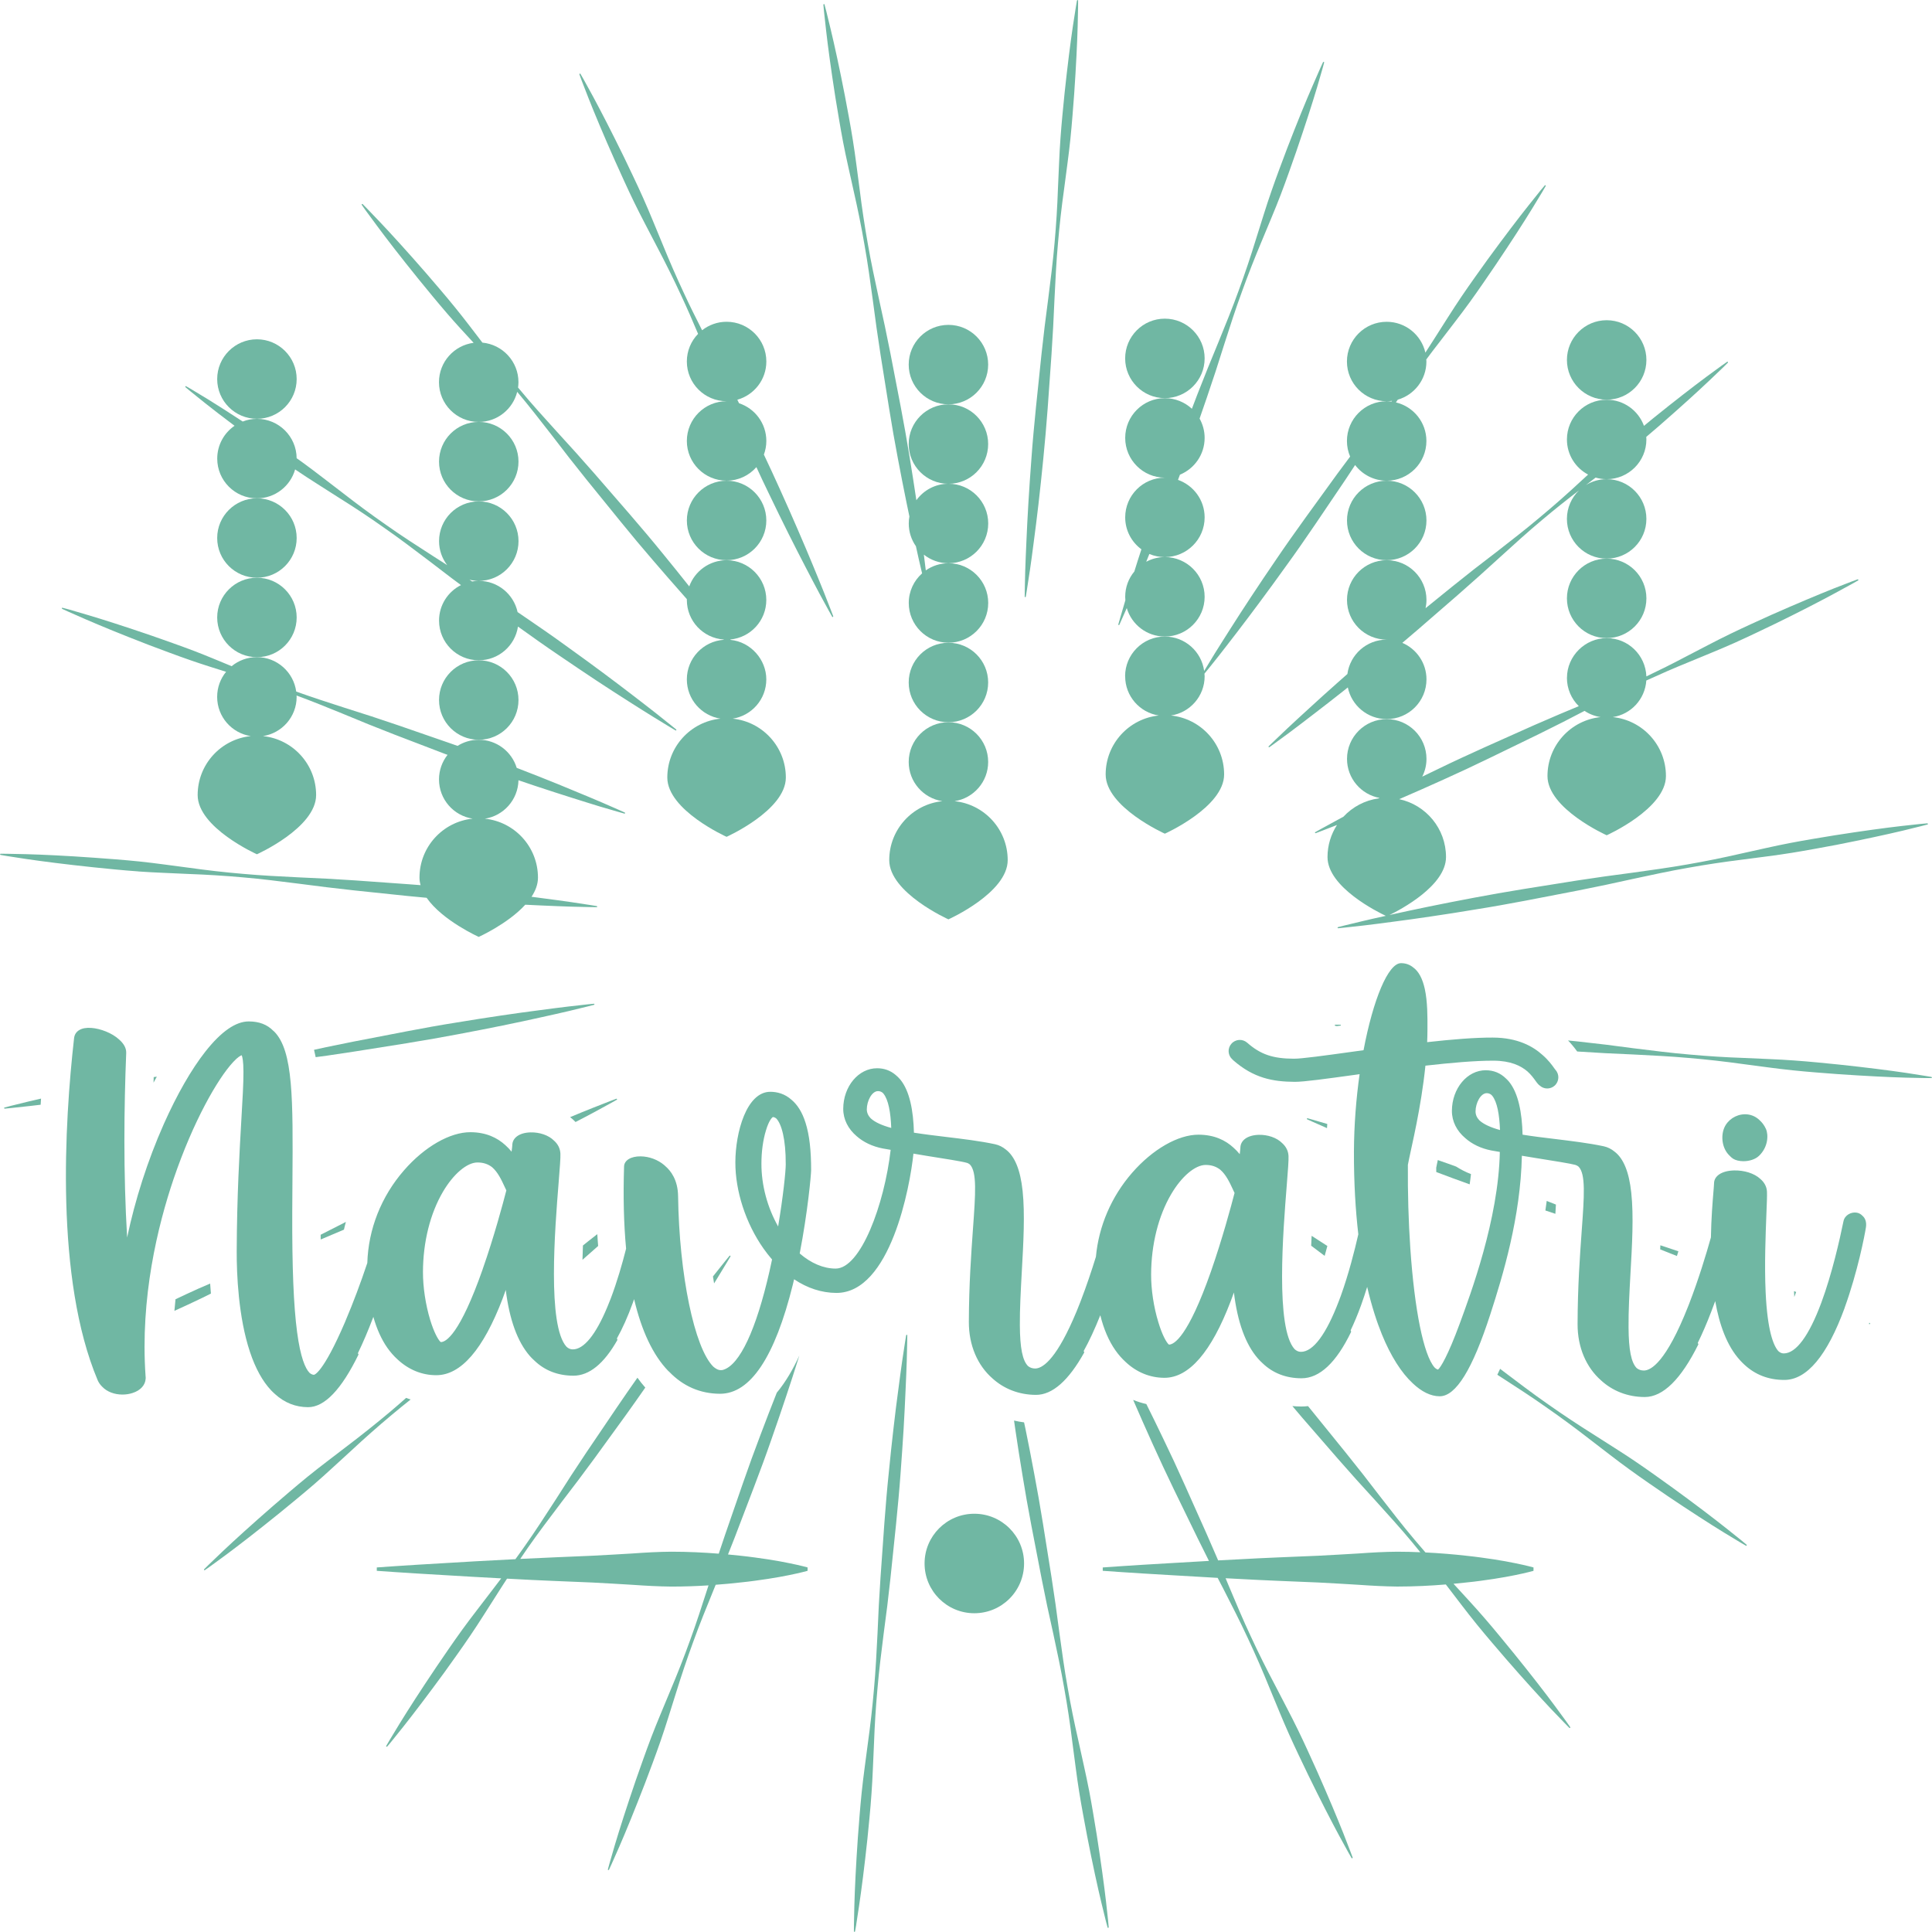 <svg id="_Слой_2" xmlns="http://www.w3.org/2000/svg" width="1080" height="1079.96" viewBox="0 0 1080 1079.96"><g id="Navratri10_394057284"><g id="Navratri10_394057284-2"><path d="M77.34 487.15c8.98.65 18.46.92 28.27 1.41 9.8.36 19.93.97 30.17 1.89 10.25.86 20.64 2.2 31.02 3.51 5.21.65 10.39 1.33 15.55 1.98 5.18.59 10.35 1.21 15.45 1.78 10.24 1.06 20.3 2.11 30.04 3.14 3.64.36 7.14.67 10.65 1.01 8.82 12.74 29.13 21.86 29.13 21.86.0.0 16.28-7.32 26.01-17.99 3.14.18 6.2.32 9.05.43 6.38.25 11.93.54 16.51.65 9.16.27 14.39.3 14.39.3l.32-.23-.26-.38s-5.19-.87-14.24-2.2c-4.54-.7-10.05-1.37-16.36-2.23-1.91-.27-3.88-.52-5.91-.78 2.2-3.35 3.6-6.95 3.6-10.7.0-17.14-13.01-31.24-29.7-32.95 10.51-1.62 18.56-10.58 18.8-21.49 3.17 1.08 6.29 2.13 9.28 3.14 7.46 2.45 14.29 4.71 20.38 6.6 6.09 1.89 11.38 3.62 15.77 4.92 8.79 2.61 13.84 4 13.84 4l.36-.16-.14-.43s-4.76-2.16-13.2-5.8c-4.18-1.84-9.35-3.91-15.25-6.38-5.86-2.49-12.55-5.16-19.83-8.06-3.89-1.53-7.96-3.12-12.2-4.76-2.78-9.09-11.23-15.7-21.23-15.7-4.34.0-8.38 1.26-11.84 3.42-1.62-.58-3.24-1.15-4.92-1.73-9.27-3.21-18.84-6.53-28.57-9.88-4.88-1.62-9.81-3.28-14.75-4.94-4.98-1.58-9.95-3.17-14.92-4.76-9.09-2.94-18.17-5.86-27.02-9.05-1.46-10.85-10.76-19.25-21.97-19.25-5.37.0-10.31 1.91-14.13 5.06-7.18-2.96-14.1-5.88-20.8-8.45-8.41-3.21-16.43-5.96-23.83-8.58-14.85-5.1-27.31-9.08-36.09-11.68-4.41-1.28-7.87-2.29-10.2-2.99-2.4-.63-3.68-.97-3.68-.97l-.36.16.15.43s1.19.54 3.42 1.57c2.26.99 5.57 2.45 9.75 4.29 8.42 3.66 20.51 8.63 35.15 14.28 7.34 2.74 15.27 5.79 23.77 8.72 6.26 2.18 12.84 4.23 19.61 6.36-3.13 3.82-4.99 8.7-4.99 14.02.0 11.12 8.13 20.27 18.78 21.92-16.67 1.71-29.68 15.81-29.68 32.95.0 18.29 33.13 33.11 33.13 33.11.0.0 33.09-14.82 33.09-33.11.0-17.14-13.02-31.24-29.71-32.95 10.64-1.64 18.82-10.8 18.82-21.92l-.07-.78c8.56 3.15 17.11 6.63 25.65 10.11 4.83 2 9.68 3.98 14.51 5.97 4.83 1.91 9.66 3.82 14.45 5.71 9.63 3.69 19.07 7.3 28.23 10.81.54.2 1.07.38 1.59.58-2.99 3.77-4.78 8.56-4.78 13.73.0 11.12 8.16 20.3 18.8 21.94-16.67 1.71-29.71 15.81-29.71 32.95.0 1.44.22 2.83.62 4.22-2.22-.18-4.43-.34-6.7-.51-9.77-.72-19.86-1.42-30.14-2.16-5.16-.31-10.33-.63-15.52-.94-5.21-.25-10.44-.49-15.66-.74-10.45-.52-20.91-1.03-31.14-1.95-10.28-.86-20.33-2.03-30.07-3.39-9.71-1.25-19.11-2.62-28.04-3.55-8.94-.92-17.41-1.52-25.25-2.09-15.63-1.12-28.72-1.73-37.87-1.98-4.58-.07-8.19-.18-10.64-.22-2.47.0-3.78-.03-3.78-.03l-.31.27.27.38s1.28.23 3.71.65c2.42.36 5.98.94 10.51 1.62 9.06 1.33 22.04 3.01 37.65 4.65 7.79.79 16.26 1.68 25.19 2.31z" fill="#70b7a3"/><path d="M2.49 619.12l-.26.33.35.29s1.33-.13 3.78-.36c2.41-.25 6-.63 10.56-1.15 1.78-.18 3.74-.43 5.8-.68.07-1.15.14-2.31.22-3.43-2.34.52-4.51 1.01-6.49 1.5-4.45 1.1-7.93 1.95-10.32 2.54-2.37.61-3.64.97-3.64.97z" fill="#70b7a3"/><path d="M87.67 601.86c-.58.09-1.17.16-1.75.25-.02 1.01-.07 2.07-.09 3.1.59-1.15 1.23-2.23 1.84-3.35z" fill="#70b7a3"/><path d="M228.38 582.99c9.66-1.57 19-3.19 27.83-4.88 8.85-1.64 17.16-3.31 24.85-4.86 7.7-1.59 14.73-3.05 20.96-4.47 6.2-1.41 11.64-2.54 16.11-3.64 8.9-2.11 13.99-3.44 13.99-3.44l.23-.32-.34-.29s-5.23.48-14.33 1.57c-4.56.5-10.08 1.28-16.38 2.09-6.35.78-13.47 1.82-21.21 2.94-7.75 1.17-16.17 2.43-25.04 3.93-8.86 1.39-18.2 3.08-27.81 4.92-9.64 1.84-19.59 3.78-29.68 5.73-5.04 1.03-10.15 2.05-15.25 3.1-2.23.5-4.51.97-6.76 1.48.32 1.32.63 2.69.92 4.11 2.22-.3 4.45-.61 6.67-.9 5.16-.78 10.29-1.53 15.38-2.31 10.16-1.62 20.17-3.19 29.86-4.74z" fill="#70b7a3"/><path d="M344.98 614.38l-.41-.2s-4.9 1.84-13.45 5.23c-3.55 1.39-7.73 3.13-12.42 5.08 1.07.85 2.11 1.73 3.03 2.72 3.95-2.05 7.48-3.88 10.48-5.51 8.07-4.34 12.61-6.94 12.61-6.94l.16-.38z" fill="#70b7a3"/><path d="M117.9 723.12c-.18-1.91-.31-3.78-.43-5.61-2.34.99-4.63 1.98-6.89 2.99-4.3 1.93-8.47 3.89-12.47 5.79-.23 2.15-.43 4.31-.61 6.47 4.95-2.24 10.13-4.61 15.45-7.19 1.64-.81 3.29-1.64 4.95-2.45z" fill="#70b7a3"/><path d="M179.27 692.88c4.31-1.86 8.67-3.68 13-5.5.31-1.46.69-2.9 1.08-4.34-.32.18-.68.36-1.01.54-4.38 2.22-8.72 4.45-13.09 6.65.0.88.0 1.82.02 2.65z" fill="#70b7a3"/><path d="M219.15 790.79c3.39-2.87 6.9-5.66 10.4-8.47-.85-.25-1.68-.58-2.51-.9-3.03 2.68-6.05 5.34-9.12 7.91-7.88 6.61-15.82 12.92-23.64 18.86-7.75 5.98-15.4 11.66-22.36 17.32-6.97 5.68-13.39 11.25-19.32 16.35-11.84 10.31-21.52 19.1-28.19 25.41-3.32 3.15-5.91 5.64-7.68 7.35-1.73 1.71-2.67 2.65-2.67 2.65l-.04.41.43.07s1.08-.74 3.08-2.16c2-1.46 4.88-3.59 8.6-6.29 7.36-5.46 17.7-13.45 29.91-23.32 6.05-4.98 12.67-10.33 19.45-16.18 6.81-5.89 13.73-12.42 20.98-19 7.18-6.69 14.78-13.41 22.67-20.01z" fill="#70b7a3"/><path d="M325.86 696.23c-.11 2.65-.18 5.34-.25 8 2.31-2.05 4.6-4.04 6.79-5.98.67-.59 1.28-1.15 1.97-1.75-.2-2.16-.32-4.4-.47-6.61-1.68 1.3-3.39 2.65-5.16 4.04-.93.74-1.93 1.51-2.88 2.31z" fill="#70b7a3"/><path d="M398.82 713.19l-.27.36c.2 1.33.42 2.61.63 3.88.58-.96 1.17-1.9 1.72-2.78 4.81-7.81 7.46-12.33 7.46-12.33l-.07-.4-.45.03s-3.32 4.04-9.01 11.23z" fill="#70b7a3"/><path d="M313.53 840.17c3.17-4.14 6.38-8.32 9.52-12.47 3.1-4.18 6.2-8.36 9.26-12.47 6.04-8.34 11.99-16.54 17.76-24.48 3.69-5.16 7.23-10.15 10.65-15.08-1.52-1.71-2.99-3.55-4.39-5.52-3.82 5.43-7.72 11.03-11.64 16.82-5.5 8.15-11.18 16.51-16.95 25.03-2.83 4.31-5.69 8.64-8.58 12.98-2.81 4.4-5.63 8.79-8.45 13.21-5.69 8.76-11.34 17.59-17.29 25.99-1.73 2.51-3.53 4.94-5.3 7.41-.43.02-.87.03-1.3.07-14.1.67-27.27 1.48-38.54 2.15-22.57 1.28-37.65 2.4-37.65 2.4v1.89s15.08 1.12 37.65 2.4c9.48.56 20.33 1.23 31.9 1.82-1.57 2.05-3.13 4.18-4.72 6.2-5.91 7.81-11.82 15.25-17.09 22.53-5.26 7.28-10.02 14.31-14.45 20.8-8.76 13-15.84 24.01-20.62 31.81-2.38 3.95-4.26 7.01-5.52 9.1-1.26 2.13-1.91 3.28-1.91 3.28l.07.38.46-.03s.84-.99 2.41-2.88c1.53-1.93 3.8-4.74 6.67-8.31 5.68-7.17 13.61-17.59 22.87-30.24 4.56-6.38 9.55-13.27 14.58-20.71 5.07-7.44 10.04-15.52 15.34-23.75 1.66-2.67 3.43-5.34 5.16-8.02 1.15.07 2.23.13 3.39.18 14.1.79 29.18 1.35 44.23 1.98 7.52.43 15.03.79 22.46 1.28 7.39.52 14.67.92 21.74.99 7.24.0 14.2-.25 20.82-.67-.11.38-.25.74-.38 1.15-3.21 9.93-6.4 19.92-9.95 29.58-3.49 9.68-7.21 19.11-11.03 28.13-3.73 9.09-7.5 17.79-10.7 26.19-3.19 8.4-5.97 16.44-8.58 23.83-5.08 14.83-9.06 27.29-11.68 36.08-1.26 4.4-2.3 7.86-2.97 10.22-.63 2.38-.99 3.64-.99 3.64l.18.38.42-.18s.54-1.17 1.57-3.41c1.01-2.24 2.45-5.55 4.31-9.74 3.66-8.42 8.61-20.53 14.26-35.16 2.78-7.32 5.79-15.27 8.74-23.76 2.95-8.49 5.68-17.57 8.65-26.93 2.9-9.37 6.11-18.98 9.66-28.64 3.48-9.7 7.48-19.38 11.41-29.07.36-.87.72-1.77 1.08-2.65 4.81-.34 9.44-.78 13.77-1.28 5.6-.54 10.8-1.33 15.37-2 4.6-.72 8.6-1.42 11.88-2.11 6.59-1.33 10.35-2.41 10.35-2.41v-1.89s-3.75-1.08-10.35-2.4c-3.28-.7-7.28-1.41-11.88-2.13-4.58-.68-9.77-1.44-15.37-2.02-2.2-.25-4.54-.49-6.89-.7 1.23-3.12 2.47-6.27 3.71-9.37 3.68-9.61 7.28-19.07 10.78-28.23 3.5-9.16 6.78-18.06 9.72-26.55 2.99-8.47 5.71-16.51 8.2-23.95 2.47-7.44 4.73-14.29 6.62-20.39.27-.92.56-1.8.85-2.7-3.37 7.36-7.5 14.62-12.6 20.75l-.16.4c-2.87 7.32-5.98 15.21-9.12 23.63-3.21 8.4-6.44 17.34-9.66 26.59-3.21 9.25-6.53 18.84-9.88 28.57-1.19 3.57-2.42 7.21-3.63 10.81-8.27-.65-17.16-1.1-26.51-1.1-7.07.05-14.35.45-21.74.99-7.43.49-14.94.83-22.46 1.26-13.68.6-27.29 1.12-40.25 1.78 1.41-2.05 2.76-4.11 4.2-6.16 5.88-8.44 12.22-16.76 18.52-25.11z" fill="#70b7a3"/><path d="M478.61 1076c.36-2.41.92-5.98 1.6-10.52 1.35-9.05 3.03-22.02 4.69-37.63.76-7.79 1.66-16.26 2.27-25.22.67-8.96.92-18.44 1.41-28.26.36-9.8.97-19.92 1.91-30.15.84-10.27 2.2-20.66 3.49-31.04.67-5.17 1.33-10.36 2.02-15.54.58-5.17 1.17-10.33 1.77-15.45 1.05-10.24 2.09-20.31 3.12-30.06.97-9.75 1.86-19.19 2.51-28.15.68-8.96 1.23-17.47 1.73-25.27.43-7.84.83-15.01 1.08-21.39.25-6.38.56-11.91.67-16.51.27-9.16.31-14.4.31-14.4l-.25-.31-.38.25s-.88 5.17-2.2 14.24c-.7 4.54-1.35 10.06-2.21 16.38-.91 6.31-1.73 13.46-2.65 21.25-.88 7.79-1.84 16.24-2.68 25.16-.94 8.96-1.73 18.38-2.46 28.17-.7 9.79-1.4 19.88-2.14 30.16-.33 5.14-.65 10.31-.95 15.5-.26 5.23-.47 10.45-.72 15.68-.54 10.45-1.03 20.91-1.98 31.14-.87 10.26-2.02 20.33-3.37 30.05-1.24 9.73-2.62 19.12-3.53 28.06-.92 8.94-1.53 17.41-2.13 25.23-1.08 15.65-1.71 28.71-1.95 37.89-.1 4.58-.18 8.18-.23 10.63.0 2.45-.02 3.77-.02 3.77l.25.31.38-.24s.22-1.31.67-3.73z" fill="#70b7a3"/><path d="M608.73 1000.53c-1.7-8.85-3.89-18.06-5.95-27.67-2.2-9.55-4.22-19.48-5.98-29.63-1.84-10.13-3.21-20.49-4.65-30.86-.68-5.17-1.4-10.37-2.09-15.54-.76-5.16-1.52-10.27-2.29-15.37-1.62-10.17-3.23-20.17-4.76-29.85-1.57-9.68-3.19-19.01-4.88-27.85-1.62-8.83-3.29-17.16-4.85-24.85-.27-1.3-.52-2.56-.82-3.8-1.91-.24-3.78-.58-5.6-1.01.27 1.88.56 3.8.83 5.79 1.17 7.77 2.43 16.17 3.93 25.02 1.42 8.89 3.1 18.22 4.92 27.85 1.86 9.62 3.77 19.57 5.73 29.67 1.04 5.05 2.05 10.15 3.1 15.25 1.12 5.08 2.24 10.2 3.36 15.3 2.19 10.26 4.41 20.46 6.16 30.61 1.82 10.11 3.32 20.15 4.51 29.9 1.33 9.7 2.41 19.14 3.84 28.01 1.43 8.89 3.05 17.23 4.49 24.95 2.99 15.39 5.79 28.17 7.93 37.08 1.08 4.45 1.94 7.97 2.53 10.35.61 2.36.97 3.64.97 3.64l.31.25.31-.36s-.11-1.31-.34-3.77c-.27-2.43-.67-6.02-1.16-10.56-1.04-9.12-2.81-22.06-5.23-37.58-1.28-7.73-2.61-16.11-4.3-24.95z" fill="#70b7a3"/><path d="M732.95 696.36c2.4 1.82 4.94 3.73 7.55 5.68.52-1.88 1.03-3.75 1.5-5.53-3.07-2-6-3.89-8.79-5.68-.07 1.82-.17 3.68-.26 5.53z" fill="#70b7a3"/><path d="M931.86 836.06c13.01 8.76 24.01 15.83 31.81 20.62 3.93 2.38 7.02 4.24 9.1 5.51 2.13 1.23 3.27 1.91 3.27 1.91l.39-.07-.03-.47s-.99-.85-2.88-2.41c-1.93-1.53-4.74-3.78-8.31-6.65-7.17-5.71-17.57-13.64-30.24-22.85-6.38-4.58-13.26-9.57-20.71-14.62-7.43-5.05-15.52-10.02-23.77-15.34-8.29-5.21-16.76-10.8-25.17-16.73-8.45-5.88-16.78-12.2-25.12-18.53-.54-.41-1.08-.81-1.62-1.24-.51 1.14-1.05 2.23-1.57 3.32.39.25.81.5 1.21.78 8.77 5.68 17.59 11.32 25.99 17.28 8.45 5.86 16.59 11.9 24.33 17.91 7.81 5.97 15.25 11.84 22.53 17.09 7.28 5.28 14.31 10.06 20.8 14.49z" fill="#70b7a3"/><path d="M1004.05 722.24c-.42-.16-.78-.32-1.19-.49.06 1.12.11 2.22.16 3.25.26-.6.49-1.23.71-1.88.13-.29.23-.58.32-.88z" fill="#70b7a3"/><path d="M802.86 652.76c0 .81.02 1.6.02 2.41 5.98 2.29 12.24 4.58 18.67 6.89.25-1.91.54-3.82.74-5.73-3.01-1.15-5.75-2.6-8.33-4.22-3.08-1.12-6.14-2.23-9.14-3.24-.36-.15-.72-.27-1.08-.4-.16.76-.29 1.41-.41 1.93l-.47 2.36z" fill="#70b7a3"/><path d="M928.15 696.12c-.02.78-.07 1.51-.09 2.29 3.15 1.21 6.25 2.45 9.34 3.71.27-.9.56-1.78.83-2.65-3.35-1.08-6.7-2.2-10.07-3.35z" fill="#70b7a3"/><path d="M869.77 673.36c-1.71-.68-3.44-1.35-5.15-2.03-.22 1.8-.47 3.57-.74 5.34 1.88.61 3.73 1.24 5.59 1.86.13-1.77.23-3.51.3-5.16z" fill="#70b7a3"/><path d="M730.51 625.27l.15.42s4.05 1.86 11.14 4.94c.06-.76.13-1.55.16-2.32-7.06-2.09-11.08-3.21-11.08-3.21l-.36.18z" fill="#70b7a3"/><path d="M1044.73 740.1 1045.09 740.21 1045.45 740.03 1045.3 739.6 1044.96 739.44 1044.73 740.1z" fill="#70b7a3"/><path d="M746.11 573.05l.25.38s.36.05 1.01.16c.72-.11 1.41-.2 2.09-.29l.11-.47c-2.02-.04-3.15-.04-3.15-.04l-.31.25z" fill="#70b7a3"/><path d="M1075.91 602.65h3.78l.31-.25-.27-.38s-1.28-.22-3.72-.63c-2.41-.4-5.98-.94-10.49-1.64-9.09-1.35-22.04-3.01-37.65-4.67-7.8-.78-16.26-1.66-25.22-2.29-8.98-.67-18.46-.92-28.26-1.41-9.8-.34-19.93-.97-30.17-1.91-10.25-.85-20.62-2.2-31.02-3.48-5.21-.67-10.4-1.33-15.56-2.02-5.15-.58-10.35-1.17-15.45-1.77-1.89-.2-3.76-.4-5.64-.58 1.8 1.88 3.49 3.93 5.08 6.13h.02l.05.04c5.14.29 10.31.61 15.54.94 5.19.25 10.42.47 15.65.72 10.45.54 20.91 1.03 31.14 1.96 10.27.85 20.33 2.02 30.06 3.37 9.74 1.24 19.11 2.63 28.05 3.53 8.94.94 17.43 1.53 25.23 2.13 15.65 1.08 28.71 1.71 37.89 1.97 4.58.09 8.18.16 10.63.23z" fill="#70b7a3"/><path d="M625.29 349.47l.41-.16s1.55-3.39 4.17-9.39c2.72 9.21 11.23 15.91 21.28 15.91 12.28.0 22.25-9.95 22.25-22.21s-9.97-22.22-22.25-22.22c-3.74.0-7.28.96-10.4 2.62.58-1.43 1.15-2.88 1.75-4.34 2.67 1.12 5.59 1.73 8.65 1.73 12.28.0 22.25-9.93 22.25-22.18.0-9.7-6.24-17.92-14.89-20.98.36-.96.7-1.91 1.08-2.9 8.08-3.32 13.81-11.27 13.81-20.55.0-3.95-1.05-7.61-2.82-10.81 1.32-3.86 2.67-7.77 4.04-11.7 1.62-4.88 3.28-9.81 4.94-14.74 1.55-4.96 3.17-9.95 4.76-14.95 3.19-9.95 6.38-19.93 9.95-29.58 3.48-9.68 7.21-19.11 11.01-28.15 3.73-9.09 7.52-17.79 10.71-26.19 3.21-8.4 5.96-16.42 8.58-23.83 5.08-14.82 9.09-27.29 11.7-36.07 1.3-4.41 2.27-7.86 2.96-10.22.67-2.38.99-3.64.99-3.64l-.17-.38-.43.15s-.54 1.21-1.58 3.44c-.97 2.23-2.42 5.53-4.25 9.73-3.68 8.42-8.64 20.49-14.28 35.13-2.75 7.35-5.8 15.28-8.74 23.79-2.98 8.47-5.68 17.57-8.67 26.91-2.88 9.39-6.09 19-9.64 28.66-3.49 9.7-7.48 19.38-11.41 29.08-1.98 4.83-3.98 9.66-5.94 14.49-1.93 4.85-3.84 9.66-5.73 14.45-1.04 2.72-2.07 5.43-3.1 8.13-3.98-3.66-9.26-5.93-15.1-5.93-12.25.0-22.18 9.95-22.18 22.22s9.93 22.22 22.18 22.22l.63-.04-.03.04h-.6c-12.25.0-22.18 9.93-22.18 22.21.0 7.32 3.57 13.82 9.06 17.84-1.44 4.42-2.79 8.56-3.96 12.42-3.21 3.84-5.1 8.76-5.1 14.15.0.65.03 1.3.09 1.93-2.56 8.58-3.95 13.53-3.95 13.53l.18.38z" fill="#70b7a3"/><path d="M575.64 319.38c.72-4.54 1.37-10.07 2.23-16.38.87-6.33 1.73-13.46 2.65-21.25.87-7.81 1.82-16.24 2.68-25.2.92-8.92 1.69-18.37 2.45-28.15.68-9.77 1.41-19.88 2.14-30.16.31-5.12.63-10.29.94-15.5.25-5.21.48-10.44.74-15.66.52-10.45 1.01-20.91 1.95-31.16.87-10.26 2.02-20.31 3.39-30.03 1.23-9.75 2.63-19.14 3.53-28.06.92-8.94 1.52-17.43 2.13-25.23 1.08-15.66 1.7-28.72 1.95-37.89.11-4.58.18-8.2.23-10.64.02-2.47.02-3.78.02-3.78l-.25-.29-.38.23s-.23 1.3-.63 3.73c-.4 2.42-.96 5.98-1.64 10.51-1.35 9.07-3.01 22.04-4.67 37.65-.76 7.79-1.66 16.26-2.29 25.21-.67 8.94-.93 18.44-1.42 28.25-.34 9.81-.96 19.92-1.88 30.17-.87 10.24-2.22 20.64-3.52 31.02-.67 5.17-1.32 10.38-2 15.54-.58 5.19-1.17 10.33-1.77 15.45-1.08 10.25-2.13 20.33-3.13 30.08-.97 9.75-1.86 19.16-2.49 28.14-.71 8.97-1.23 17.45-1.73 25.27-.43 7.82-.87 15.03-1.1 21.39-.25 6.36-.56 11.92-.67 16.51-.27 9.16-.29 14.4-.29 14.4l.25.32.36-.27s.88-5.17 2.2-14.22z" fill="#70b7a3"/><path d="M165.84 211.89c0-12.25-9.97-22.22-22.21-22.22s-22.22 9.97-22.22 22.22 9.93 22.22 22.22 22.22 22.21-9.97 22.21-22.22z" fill="#70b7a3"/><path d="M164.96 262.37l.78.56c7.42 5.03 15.52 10.02 23.75 15.32 8.33 5.21 16.8 10.78 25.2 16.75 8.47 5.86 16.78 12.2 25.13 18.51 4.14 3.17 8.31 6.35 12.45 9.52 1.82 1.35 3.63 2.68 5.43 4.04-7.28 3.64-12.27 11.16-12.27 19.83.0 12.27 9.93 22.2 22.2 22.2 11.12.0 20.3-8.16 21.92-18.84 7.84 5.64 15.48 11.05 22.82 16.01 7.41 5.08 14.49 9.79 21.02 14.15 6.56 4.29 12.58 8.24 17.99 11.64 5.39 3.39 10.04 6.42 13.97 8.79 7.79 4.83 12.31 7.48 12.31 7.48l.42-.07-.03-.43s-4.06-3.35-11.25-9.03c-3.57-2.87-8.04-6.2-13.05-10.11-5.04-3.91-10.81-8.22-17.09-12.92-6.3-4.65-13.16-9.7-20.49-14.93-7.26-5.28-15.05-10.67-23.16-16.18-1.21-.83-2.45-1.68-3.68-2.51-2.17-9.97-11.03-17.45-21.69-17.45-1.28.0-2.5.13-3.73.33-.49-.33-.97-.65-1.48-.97 1.68.4 3.42.65 5.2.65 12.28.0 22.22-9.97 22.22-22.22s-9.95-22.21-22.22-22.21-22.2 9.95-22.2 22.21c0 5.05 1.71 9.7 4.56 13.43-2.74-1.73-5.44-3.5-8.17-5.24-8.79-5.66-17.61-11.32-26.01-17.27-8.44-5.87-16.58-11.91-24.33-17.95-7.82-5.93-15.25-11.82-22.53-17.09-1.06-.76-2.09-1.5-3.13-2.23-.09-12.15-10-22.01-22.17-22.01-2.83.0-5.5.52-7.97 1.5-7.62-4.99-14.19-9.17-19.32-12.35-3.94-2.36-7.03-4.25-9.14-5.53-2.11-1.23-3.24-1.87-3.24-1.87l-.42.05.06.45s.99.85 2.9 2.42c1.91 1.55 4.7 3.8 8.29 6.67 4.33 3.44 9.84 7.69 16.3 12.53-5.84 4-9.68 10.74-9.68 18.35.0 12.27 9.93 22.22 22.22 22.22 10.13.0 18.69-6.85 21.32-16.17z" fill="#70b7a3"/><path d="M165.84 300.75c0-12.27-9.97-22.2-22.21-22.2s-22.22 9.93-22.22 22.2 9.93 22.2 22.22 22.2 22.21-9.95 22.21-22.2z" fill="#70b7a3"/><path d="M165.84 345.16c0-12.25-9.97-22.21-22.21-22.21s-22.22 9.95-22.22 22.21 9.93 22.21 22.22 22.21 22.21-9.95 22.21-22.21z" fill="#70b7a3"/><path d="M920.35 201.22c0-12.25-9.93-22.22-22.21-22.22s-22.22 9.97-22.22 22.22 9.95 22.21 22.22 22.21 22.21-9.95 22.21-22.21z" fill="#70b7a3"/><path d="M875.92 334.49c0 12.27 9.95 22.21 22.22 22.21s22.21-9.93 22.21-22.21-9.93-22.21-22.21-22.21-22.22 9.95-22.22 22.21z" fill="#70b7a3"/><path d="M875.92 378.92c0 6.18 2.54 11.79 6.63 15.82-3.6 1.52-7.2 3.01-10.81 4.53-4.76 2.07-9.54 4.13-14.27 6.16-9.39 4.22-18.64 8.34-27.58 12.33-8.94 4.04-17.56 8.01-25.63 11.94-3.17 1.51-6.22 2.99-9.23 4.45 1.52-2.98 2.38-6.34 2.38-9.93.0-12.26-9.95-22.22-22.22-22.22s-22.2 9.97-22.2 22.22c0 10.89 7.84 19.92 18.18 21.83l-.5.25c-7.75 1.07-14.64 4.81-19.7 10.26-1.09.6-2.16 1.15-3.15 1.7-8.08 4.36-12.61 6.94-12.61 6.94l-.17.4.4.16s4.38-1.62 11.95-4.59c-3.33 5.15-5.3 11.3-5.3 17.93.0 16.93 28.36 30.86 32.57 32.86-4.83 1.08-9.14 2.02-12.78 2.9-8.91 2.09-13.99 3.42-13.99 3.42l-.23.33.34.29s5.21-.5 14.31-1.55c4.58-.5 10.09-1.28 16.4-2.09 6.33-.79 13.45-1.82 21.21-2.96 7.77-1.15 16.16-2.43 25.02-3.93 8.89-1.4 18.22-3.08 27.85-4.9 9.62-1.87 19.57-3.78 29.67-5.73 5.04-1.03 10.13-2.07 15.25-3.12 5.08-1.1 10.2-2.23 15.3-3.33 10.24-2.2 20.46-4.43 30.61-6.18 10.13-1.82 20.15-3.32 29.9-4.52 9.73-1.3 19.14-2.4 28.01-3.84 8.9-1.43 17.21-3.03 24.94-4.45 15.4-3.03 28.17-5.81 37.09-7.93 4.43-1.1 7.93-1.95 10.33-2.54 2.36-.63 3.66-.95 3.66-.95l.22-.33-.34-.31s-1.28.13-3.77.34c-2.43.25-6.02.67-10.56 1.15-9.12 1.04-22.06 2.79-37.58 5.23-7.73 1.28-16.11 2.61-24.95 4.31-8.83 1.68-18.07 3.89-27.65 5.97-9.57 2.2-19.48 4.22-29.63 5.98-10.15 1.8-20.51 3.21-30.88 4.65-5.19.7-10.38 1.39-15.55 2.09-5.14.76-10.25 1.51-15.37 2.27-10.15 1.62-20.15 3.21-29.85 4.76-9.66 1.58-19 3.19-27.84 4.88-8.82 1.64-17.15 3.32-24.84 4.87-7.68 1.6-14.72 3.06-20.96 4.47-.46.11-.87.2-1.3.31 6.42-3.14 31.63-16.46 31.63-32.41s-11.23-29.16-26.15-32.37c.58-.25 1.13-.51 1.73-.76 7.21-3.13 14.97-6.53 23.14-10.25 8.22-3.68 16.8-7.7 25.63-11.99 8.81-4.25 17.91-8.69 27.18-13.2 4.62-2.31 9.24-4.61 13.91-6.94 4-2.07 8-4.13 12-6.22 2.63 1.77 5.7 2.97 8.98 3.48-16.69 1.71-29.7 15.81-29.7 32.95.0 18.29 33.11 33.11 33.11 33.11.0.0 33.11-14.82 33.11-33.11.0-17.14-13.01-31.24-29.72-32.95 10.19-1.55 18.05-10 18.75-20.46 7.77-3.55 15.48-6.92 23.05-9.99 9.09-3.8 17.88-7.28 26.1-10.96 8.2-3.68 15.83-7.39 22.91-10.78 14.1-6.88 25.72-12.89 33.76-17.27 4.04-2.2 7.21-3.93 9.34-5.1 2.14-1.24 3.28-1.87 3.28-1.87l.14-.4-.4-.2s-1.26.45-3.53 1.3c-2.31.9-5.66 2.2-9.95 3.86-8.51 3.39-20.58 8.44-34.93 14.78-7.14 3.25-14.89 6.71-22.96 10.63-8.11 3.91-16.47 8.44-25.18 12.9-6.94 3.7-14.2 7.28-21.6 10.82-.45-11.9-10.18-21.41-22.17-21.41s-22.22 9.95-22.22 22.22z" fill="#70b7a3"/><path d="M289.84 258.05c0-12.25-9.95-22.2-22.22-22.2s-22.2 9.95-22.2 22.2 9.93 22.22 22.2 22.22 22.22-9.95 22.22-22.22z" fill="#70b7a3"/><path d="M289.13 219.08l.07.05c6.63 7.86 13.01 16.15 19.46 24.41 3.19 4.14 6.38 8.27 9.55 12.4 3.24 4.08 6.47 8.15 9.68 12.19 6.49 7.99 12.87 15.86 19.05 23.47 6.18 7.61 12.25 14.89 18.13 21.67 5.84 6.85 11.46 13.21 16.65 19.11.76.87 1.5 1.69 2.23 2.54v.45c0 11.75 9.09 21.3 20.58 22.13l.15.14c-11.57.78-20.73 10.39-20.73 22.14.0 11.12 8.15 20.29 18.8 21.95-16.71 1.69-29.72 15.79-29.72 32.91.0 18.31 33.13 33.15 33.13 33.15.0.0 33.13-14.83 33.13-33.15.0-17.12-13.05-31.22-29.72-32.91 10.65-1.66 18.8-10.83 18.8-21.95s-8.76-20.96-19.97-22.08l-.14-.23c11.28-1.05 20.11-10.53 20.11-22.1.0-12.26-9.95-22.21-22.21-22.21-9.59.0-17.77 6.11-20.87 14.64-4.67-5.88-9.73-12.19-15.14-18.78-5.66-6.98-11.79-14.2-18.19-21.63-6.41-7.41-13.06-15.07-19.81-22.83-3.4-3.88-6.85-7.75-10.31-11.64-3.49-3.84-7.03-7.73-10.54-11.59-7.02-7.77-14.08-15.5-20.64-23.43-.36-.4-.7-.85-1.07-1.26.13-.97.23-1.98.23-2.99.0-11.55-8.86-21.05-20.15-22.12-5.21-6.79-10.22-13.45-15.23-19.59-5.66-6.99-11.23-13.39-16.35-19.36-10.28-11.82-19.11-21.48-25.4-28.15-3.17-3.32-5.66-5.91-7.35-7.68-1.74-1.75-2.65-2.69-2.65-2.69l-.43-.04-.07.45s.76 1.08 2.16 3.08c1.46 1.97 3.59 4.87 6.31 8.56 5.44 7.39 13.45 17.74 23.32 29.94 4.96 6.06 10.31 12.65 16.19 19.45 4.56 5.3 9.5 10.64 14.58 16.13-10.92 1.42-19.36 10.72-19.36 22.01.0 12.27 9.93 22.22 22.2 22.22 10.39.0 19.07-7.14 21.51-16.76z" fill="#70b7a3"/><path d="M245.42 391.32c0 12.27 9.93 22.22 22.2 22.22s22.22-9.95 22.22-22.22-9.95-22.22-22.22-22.22-22.2 9.97-22.2 22.22z" fill="#70b7a3"/><path d="M422.84 261.15c2.31 5.01 4.59 9.89 6.87 14.56 3.86 8.13 7.66 15.74 11.14 22.77 3.53 7.01 6.78 13.43 9.74 19.07 2.99 5.64 5.48 10.6 7.69 14.63 4.34 8.06 6.94 12.62 6.94 12.62l.4.14.18-.4s-1.84-4.94-5.23-13.45c-1.66-4.27-3.84-9.37-6.24-15.3-2.41-5.89-5.26-12.51-8.36-19.72-3.12-7.19-6.53-14.98-10.25-23.14-2.7-6.05-5.66-12.36-8.7-18.8.86-2.38 1.37-4.94 1.37-7.62.0-9.84-6.4-18.19-15.26-21.09-.31-.67-.63-1.32-.96-1.97 9.35-2.63 16.22-11.17 16.22-21.37.0-12.26-9.95-22.21-22.21-22.21-5.17.0-9.91 1.78-13.7 4.74-3.43-6.76-6.81-13.5-9.95-20.29-4.36-9.3-8.4-18.6-12.1-27.7-3.8-9.05-7.28-17.88-10.96-26.08-3.66-8.2-7.39-15.82-10.76-22.91-6.9-14.1-12.9-25.7-17.26-33.78-2.2-4-3.93-7.16-5.12-9.32-1.23-2.14-1.88-3.28-1.88-3.28l-.4-.15-.18.42s.45 1.24 1.29 3.53c.88 2.31 2.2 5.64 3.86 9.93 3.37 8.53 8.4 20.6 14.78 34.93 3.23 7.14 6.69 14.91 10.61 22.98 3.92 8.09 8.42 16.44 12.93 25.16 4.56 8.69 9.12 17.73 13.43 27.11 3.28 6.99 6.4 14.22 9.46 21.47-3.89 4-6.28 9.44-6.28 15.45.0 12.25 9.93 22.2 22.21 22.2h0c-12.27.0-22.21 9.97-22.21 22.22s9.93 22.2 22.21 22.2c6.65.0 12.58-2.92 16.67-7.57z" fill="#70b7a3"/><path d="M428.38 290.94c0-12.25-9.95-22.22-22.21-22.22s-22.21 9.97-22.21 22.22 9.93 22.21 22.21 22.21 22.21-9.95 22.21-22.21z" fill="#70b7a3"/><path d="M507.97 248.24c0 12.27 9.95 22.21 22.21 22.21s22.21-9.93 22.21-22.21-9.93-22.22-22.21-22.22-22.21 9.97-22.21 22.22z" fill="#70b7a3"/><path d="M552.39 203.81c0-12.25-9.93-22.2-22.21-22.2s-22.21 9.95-22.21 22.2 9.95 22.21 22.21 22.21 22.21-9.93 22.21-22.21z" fill="#70b7a3"/><path d="M512.25 279.62c-1.16-7.64-2.4-15.88-3.84-24.59-1.44-8.89-3.12-18.2-4.94-27.83-1.86-9.63-3.79-19.57-5.73-29.7-1.03-5.05-2.06-10.11-3.1-15.21-1.12-5.1-2.23-10.2-3.33-15.3-2.2-10.25-4.43-20.47-6.18-30.62-1.8-10.13-3.31-20.15-4.5-29.88-1.33-9.73-2.42-19.18-3.86-28.03-1.4-8.87-3.03-17.21-4.47-24.93-2.99-15.41-5.79-28.17-7.93-37.09-1.08-4.45-1.95-7.95-2.52-10.35-.62-2.36-.97-3.64-.97-3.64l-.31-.24-.3.36s.11 1.3.34 3.73c.27 2.45.67 6.04 1.17 10.58 1.03 9.12 2.78 22.08 5.21 37.58 1.3 7.73 2.62 16.11 4.31 24.96 1.68 8.81 3.89 18.06 5.97 27.63 2.18 9.59 4.22 19.5 5.96 29.67 1.82 10.11 3.23 20.47 4.65 30.85.7 5.18 1.39 10.37 2.09 15.52.78 5.17 1.52 10.29 2.29 15.39 1.62 10.17 3.23 20.17 4.76 29.85 1.57 9.68 3.17 19.01 4.87 27.85 1.64 8.83 3.32 17.16 4.87 24.84.56 2.67 1.1 5.21 1.6 7.69-.23 1.3-.36 2.58-.36 3.93.0 4.74 1.48 9.1 4 12.7 1.07 4.79 1.98 9.12 2.88 12.74.2.84.38 1.64.58 2.43-4.58 4.06-7.46 9.97-7.46 16.56.0 12.26 9.95 22.21 22.21 22.21s22.21-9.95 22.21-22.21-9.93-22.22-22.21-22.22c-4.73.0-9.09 1.48-12.69 4-.06-.43-.11-.8-.15-1.23-.25-2.27-.58-4.83-.93-7.57 3.78 2.99 8.58 4.8 13.77 4.8 12.27.0 22.21-9.95 22.21-22.22s-9.93-22.21-22.21-22.21c-7.39.0-13.9 3.62-17.93 9.17z" fill="#70b7a3"/><path d="M507.97 381.51c0 12.28 9.95 22.22 22.21 22.22s22.21-9.95 22.21-22.22-9.93-22.2-22.21-22.2-22.21 9.93-22.21 22.2z" fill="#70b7a3"/><path d="M507.97 425.94c0 11.1 8.17 20.28 18.82 21.92-16.69 1.71-29.7 15.79-29.7 32.95.0 18.29 33.09 33.11 33.09 33.11.0.0 33.13-14.82 33.13-33.11.0-17.16-13.05-31.24-29.72-32.95 10.65-1.64 18.8-10.81 18.8-21.92.0-12.27-9.93-22.21-22.21-22.21s-22.21 9.93-22.21 22.21z" fill="#70b7a3"/><path d="M673.4 200.35c0-12.25-9.97-22.22-22.25-22.22s-22.18 9.97-22.18 22.22 9.93 22.21 22.18 22.21 22.25-9.95 22.25-22.21z" fill="#70b7a3"/><path d="M628.97 378.04c0 11.14 8.16 20.29 18.8 21.93-16.69 1.72-29.7 15.81-29.7 32.95.0 18.29 33.09 33.11 33.09 33.11.0.0 33.13-14.82 33.13-33.11.0-17.14-13.02-31.24-29.71-32.95 10.64-1.64 18.82-10.8 18.82-21.93.0-.47-.06-.96-.11-1.46 1.44-1.73 4.14-5.08 7.89-9.82 2.86-3.57 6.2-8.02 10.11-13.05 3.91-5.05 8.2-10.81 12.9-17.11 4.67-6.31 9.71-13.14 14.92-20.46 5.28-7.26 10.69-15.05 16.2-23.16 5.48-8.13 11.15-16.53 16.92-25.02 1.75-2.67 3.52-5.31 5.28-8 4.07 5.31 10.45 8.76 17.64 8.76 12.28.0 22.22-9.95 22.22-22.2.0-10.49-7.28-19.25-17.05-21.57.36-.52.68-1.05 1.04-1.53 9.23-2.68 16.01-11.21 16.01-21.32.0-.4-.03-.78-.07-1.16 2.39-3.21 4.79-6.42 7.21-9.48 5.93-7.8 11.82-15.25 17.08-22.53 5.27-7.28 10.02-14.31 14.45-20.8 8.76-13 15.85-24.01 20.62-31.81 2.38-3.95 4.25-7.01 5.52-9.1 1.24-2.13 1.91-3.28 1.91-3.28l-.07-.4-.43.05s-.84.99-2.43 2.88c-1.53 1.91-3.8 4.74-6.65 8.31-5.71 7.18-13.62 17.56-22.89 30.24-4.56 6.38-9.55 13.27-14.6 20.71-5.03 7.43-10.02 15.5-15.32 23.76-1.58 2.52-3.28 5.06-4.9 7.62-2.27-9.88-11.1-17.23-21.65-17.23-12.27.0-22.2 9.95-22.2 22.21s9.93 22.2 22.2 22.2c1.03.0 2.04-.09 3.01-.23l-.29.41c-.9-.11-1.8-.18-2.72-.18-12.27.0-22.2 9.97-22.2 22.22.0 3.08.63 6.02 1.78 8.72-2.38 3.17-4.73 6.34-7.07 9.5-6.05 8.34-12 16.54-17.74 24.48-5.73 7.97-11.21 15.68-16.26 23.14-5.08 7.39-9.79 14.47-14.13 21.02-4.29 6.54-8.25 12.58-11.64 17.97-3.39 5.39-6.41 10.05-8.83 13.97-2.67 4.38-4.69 7.66-5.93 9.75-1.46-10.85-10.74-19.23-22.01-19.23-12.25.0-22.18 9.95-22.18 22.21z" fill="#70b7a3"/><path d="M752.98 290.94c0 12.26 9.93 22.21 22.2 22.21s22.22-9.95 22.22-22.21-9.95-22.22-22.22-22.22-22.2 9.97-22.2 22.22z" fill="#70b7a3"/><path d="M752.98 335.35c0 12.27 9.93 22.21 22.2 22.21h.34l-.03.03-.31-.03c-11.25.0-20.51 8.36-21.98 19.21-1.9 1.7-3.77 3.33-5.59 4.94-5.85 5.23-11.23 10-15.9 14.35-4.69 4.33-8.81 8.02-12.13 11.19-6.67 6.29-10.42 9.99-10.42 9.97l-.03.41.45.07s4.27-3.05 11.63-8.51c3.68-2.7 8.07-6.14 13.14-10 5.1-3.86 10.74-8.31 16.91-13.16.72-.56 1.46-1.15 2.18-1.75 2.09 10.11 11.03 17.7 21.75 17.7 12.28.0 22.22-9.93 22.22-22.22.0-9.14-5.57-17.01-13.5-20.4 2.87-2.45 5.75-4.9 8.7-7.41 7.39-6.42 15.05-13.06 22.82-19.81 3.85-3.41 7.75-6.85 11.64-10.31 3.86-3.49 7.72-7.03 11.61-10.52 7.75-7.05 15.48-14.08 23.39-20.67 6.85-5.79 13.75-11.25 20.58-16.49-4.14 4.04-6.74 9.66-6.74 15.93.0 12.26 9.95 22.2 22.22 22.2s22.21-9.95 22.21-22.2-9.93-22.22-22.21-22.22c-4.28.0-8.24 1.21-11.61 3.3 1.82-1.4 3.64-2.81 5.44-4.18 1.97.56 4.02.88 6.17.88 12.27.0 22.21-9.95 22.21-22.2.0-.49-.04-.96-.07-1.44 2.43-2.09 4.85-4.13 7.12-6.09 11.84-10.31 21.5-19.11 28.17-25.42 3.32-3.17 5.93-5.68 7.7-7.35 1.73-1.73 2.67-2.65 2.67-2.65l.03-.41-.43-.09s-1.08.76-3.1 2.18c-1.98 1.46-4.87 3.59-8.58 6.28-7.35 5.46-17.72 13.46-29.92 23.32-1.61 1.33-3.28 2.68-4.94 4.07-3.12-8.52-11.26-14.61-20.85-14.61-12.28.0-22.22 9.95-22.22 22.22.0 8.52 4.79 15.91 11.84 19.62-1.39 1.3-2.81 2.6-4.24 3.89-7.19 6.69-14.78 13.41-22.67 19.97-7.88 6.67-16.15 13.05-24.4 19.48-4.15 3.19-8.29 6.4-12.44 9.57-4.08 3.25-8.15 6.47-12.17 9.68-5.06 4.09-10.02 8.13-14.94 12.11.32-1.5.5-3.03.5-4.63.0-12.26-9.95-22.21-22.22-22.21s-22.2 9.95-22.2 22.21z" fill="#70b7a3"/><path d="M1031.19 730.98c3.59-9.9 6.38-20.01 8.38-28.21 1.98-8.2 3.16-14.47 3.5-16.71.47-3.1-.51-5.26-2.03-6.51-.85-.9-1.93-1.46-3.08-1.66-3.03-.54-6.76 1.28-7.46 4.85-2.04 10-6.34 29.2-12.37 45.46-6.9 18.58-14.16 28.39-21.03 28.37-1.08.0-2.05-.43-2.98-1.28-2.7-2.98-6.11-11.12-7.12-32.93-.7-15.26-.02-32.3.42-43.56.25-6.11.43-10.54.32-12.67-.14-2.88-1.55-5.24-3.64-7.05-3.46-3.26-9.23-4.92-14.71-4.8-6.81.16-11.21 3.01-11.23 7.23.0.7-.17 2.45-.34 4.71-.47 5.59-1.23 14.8-1.41 25.5-2.63 9.39-6.9 23.47-12.11 36.95-.23.58-.43 1.08-.65 1.66-12.27 31.07-20.74 35.81-24.73 35.8-1.55.0-2.85-.43-3.97-1.33-3.1-3.08-4.5-10.24-4.58-22.78-.09-9.09.47-19.19 1.06-29.92.92-15.93 1.86-32.43.46-45.31-1.23-11.64-4.33-19.23-9.38-23.05-1.77-1.46-3.77-2.47-6.04-2.97-8.34-1.77-18.01-2.94-27.33-4.08-6.11-.72-12.27-1.48-18.01-2.4-.31-12.33-2.38-23.3-7.63-29.68-.56-.67-1.13-1.23-1.73-1.78-3.05-2.99-6.79-4.52-11.19-4.56-10.4-.04-18.91 10.15-18.96 22.69-.02 5.93 2.74 11.27 7.5 15.27 3.71 3.3 8.72 5.77 14.6 6.9.43.09 2.26.42 4.69.81-.72 37.63-16.4 79.56-22.43 96.01-6.62 17.99-10.69 24.49-12.1 25.65-.63-.11-1.3-.54-1.98-1.21-6.09-7.01-11.14-31.83-13.52-66.51-1.04-15.09-1.48-31.13-1.37-46.74.23-1.23.5-2.51.78-3.86 1.21-6.09 6.65-28.19 9.03-51.57 14.11-1.6 27.68-2.79 37.74-2.79h.34c9.57.04 15.28 2.86 18.94 6 2.02 1.8 3.37 3.66 4.42 5.1.51.72.96 1.35 1.46 1.89.31.38.68.68 1.05.95 1.15 1.05 2.61 1.6 4.11 1.6h.03c1.44.0 2.92-.5 4.11-1.55 2.58-2.29 2.83-6.24.54-8.79-.11-.15-.47-.63-.72-.96-1.24-1.75-3.28-4.58-6.56-7.42-5.26-4.76-13.84-9.7-27.81-9.73-10.08-.04-23.02 1.03-36.68 2.56.11-2.25.14-4.51.16-6.71v-1.06c.04-6.27.07-14.87-1.48-21.97-1.28-5.82-3.43-9.84-6.47-12.02-1.91-1.57-4.17-2.4-6.81-2.4-7.23-.04-15.63 20.46-20.96 48.65-2.29.33-4.56.63-6.79.94-14.92 2.07-27.78 3.84-32.12 3.82-11.83-.04-18.67-2.38-26.17-8.97-2.59-2.25-6.52-2-8.79.61-2.29 2.58-2.02 6.51.58 8.78l.26.25.19.2c11.34 9.93 21.94 11.98 34.36 12.06h.07c5.24.0 17.23-1.66 33.83-3.95.78-.13 1.58-.24 2.38-.34-1.93 13.63-3.1 28.41-3.17 43.19-.05 17.68.91 33 2.45 46.32-2.05 9.03-5.37 22.1-9.76 34.34-.36.99-.74 1.98-1.12 2.98-7.07 18.6-14.39 28.41-21.2 28.39-1.3.0-2.45-.52-3.53-1.49-10.78-11.79-6.45-65.83-4.38-91.78.64-8.06 1.1-13.86.97-16.2-.13-2.96-1.49-5.34-3.48-7.15-3.13-3.19-8.25-4.8-13.14-4.69-6.24.16-10.25 3.03-10.29 7.26.0.5-.16 1.8-.36 3.55-1.04-1.28-2.22-2.53-3.53-3.68-4.43-4.06-10.61-7.17-19.46-7.21-11.43-.04-25.67 8.11-37.16 21.3-11.64 13.37-18.67 29.83-20.24 46.94-2.37 7.66-5.3 16.46-8.6 25-1.44 3.77-2.84 7.12-4.2 10.18-10.36 23.47-17.57 27.29-21.18 27.29-1.52-.02-2.81-.43-3.93-1.33-3.13-3.05-4.54-10.22-4.61-22.8-.07-9.07.5-19.2 1.08-29.9.9-15.93 1.84-32.44.45-45.35-1.24-11.61-4.34-19.21-9.39-23.04-1.77-1.44-3.77-2.47-6.04-2.96-8.34-1.78-18.01-2.96-27.32-4.07-6.11-.74-12.27-1.48-17.99-2.38-.32-12.35-2.39-23.32-7.62-29.7-.85-1.01-1.72-1.84-2.63-2.59-2.88-2.45-6.31-3.71-10.31-3.73-10.42-.03-18.92 10.13-18.96 22.66-.02 5.95 2.78 11.3 7.51 15.32 3.73 3.28 8.7 5.73 14.62 6.87.39.07 2.09.38 4.38.76-3.49 30.48-16.76 66.44-30.8 66.38-6.79-.02-13.74-3.01-20.04-8.44 4.5-23.32 6.36-43.84 6.38-46.57.02-11.07-.97-19.7-3.1-26.44-1.94-6.22-4.72-10.26-7.75-12.82-3.89-3.53-8.25-4.54-11.91-4.56-13.43-.05-19.56 22.94-19.59 39.31-.07 16.15 5.8 34.19 15.7 48.27 1.53 2.2 3.16 4.24 4.81 6.16-.47 2.16-.94 4.34-1.42 6.53-7.47 32.8-16.64 52.38-25.87 55.15-1.57.45-3.1.09-4.69-1.08l-.87-.7c-10.53-10.42-19.07-51.28-19.68-95.4-.14-8.9-4-14.04-7.21-16.76l-.03-.02-.45-.43c-3.62-3.08-8.45-4.88-13.27-4.94-5.39-.05-9.1 2.2-9.23 5.6-.54 16.91-.16 32.25 1.13 46-2.16 8.54-5.06 18.58-8.6 27.92-.63 1.64-1.24 3.17-1.88 4.67-6.47 15.53-13.12 23.74-19.34 23.72-1.3.0-2.45-.51-3.49-1.48-10.78-11.77-6.49-65.83-4.4-91.8.63-8.06 1.12-13.86.99-16.2-.16-2.96-1.49-5.34-3.49-7.14-3.16-3.21-8.28-4.79-13.14-4.69-6.24.14-10.27 2.99-10.27 7.26.0.49-.18 1.78-.4 3.53-1.03-1.28-2.19-2.52-3.53-3.7-4.42-4.02-10.6-7.15-19.45-7.19-11.45-.04-25.69 8.13-37.15 21.32-12.76 14.63-19.95 32.95-20.51 51.76-3.68 11.03-7.89 22.28-12.13 32.23l-.31.78c-12.44 28.98-17.3 29.52-17.37 29.52-.69.0-1.55-.29-2.49-1.08-2.34-2.43-5.06-8.49-6.95-22.77-1.95-14.67-2.82-35.97-2.71-67.05.04-6.2.07-12.13.11-17.76.31-45.17.49-72.42-10.18-83.2l-.42-.34-.07-.07c-3.46-3.53-7.97-5.26-13.71-5.26-7.3-.04-15.45 5.64-24.28 16.83-7.85 9.97-15.86 23.97-23.22 40.45-9.12 20.51-16.18 42.75-20.53 63.52-2.18-36.21-1.73-73.18-.52-103.15.11-2.86-1.52-5.42-4-7.57-3.91-3.62-10.35-6.06-15.43-6.45-5.62-.45-9.26 1.71-9.71 5.71-5.32 47.04-10.69 134.46 13.17 191.18.62 1.46 1.5 2.65 2.56 3.68 2.78 2.94 6.99 4.36 11.21 4.38h.11c1.93.0 3.88-.29 5.64-.88 4.49-1.42 7.14-4.47 7.32-8v-.02l.02-.25c.02-.41-.02-.79-.07-1.21-3.06-43.78 6.82-84.05 15.68-110.2 10.93-32.14 24.59-55.98 33.31-65.34 2.67-2.87 4.17-3.61 4.76-3.78.38.92.96 3.24.97 9.26.03 6.33-.49 15.23-1.16 26.53-1.04 18.17-2.5 43.08-2.61 73.79-.04 12.58.88 36.66 7.4 56.25 3.07 9.21 7.07 16.48 11.88 21.54.72.76 1.48 1.46 2.23 2.13 5.27 4.78 11.43 7.21 18.35 7.24h.05c9.21.0 18.66-9.91 28.19-29.45l-.36-.72c2.83-5.82 5.66-12.43 8.51-19.95l.13-.38c1.89 6.69 4.49 12.54 7.82 17.3 1.73 2.45 3.62 4.61 5.7 6.49 6.09 5.69 13.54 8.83 21.61 8.83h.07c13.77.0 26.23-14.42 37.09-42.86.59-1.57 1.17-3.19 1.73-4.79 2.06 16.56 6.53 28.93 13.41 36.86.83.96 1.73 1.82 2.63 2.65 5.8 5.57 13.1 8.38 21.72 8.42h.05c8.87.0 17.12-6.72 24.62-20.01l-.29-.81c3.1-5.55 6.09-12.18 8.9-19.97.26-.65.47-1.33.71-2 4.16 17.72 10.54 31.26 19.05 40.1l.45.4.06.04c7.82 8.16 17.41 12.31 28.44 12.35h.05c16.96.0 30.63-20.53 40.66-60.97.23-1.01.48-2.02.72-3.03 7.37 4.96 15.41 7.59 23.59 7.63h.07c30.14.0 41.14-59.21 43.05-77.87 3.57.6 6.49 1.08 7.32 1.23 10.11 1.6 19.68 3.1 22.38 3.88.68.16 1.3.5 1.84.94 4.04 4.15 3.17 16.29 1.73 36.16-.97 13.71-2.22 30.82-2.29 51.82-.04 13.2 4.92 24.39 13.17 31.6 6.36 5.8 14.75 9.19 24.32 9.23h.05c9.21.0 18.24-8 27-23.77l-.36-.72c3.15-5.66 6.24-12.35 9.3-20.02 1.91 7.7 4.72 14.31 8.47 19.63 1.73 2.47 3.64 4.61 5.71 6.51 6.08 5.7 13.54 8.8 21.61 8.83h.05c13.75.0 26.23-14.42 37.08-42.88.61-1.6 1.19-3.19 1.77-4.81 2.02 16.58 6.49 28.96 13.41 36.88.83.94 1.7 1.84 2.6 2.65 5.8 5.57 13.12 8.4 21.73 8.42h.06c10.11.0 19.41-8.74 27.74-25.99l-.28-.83c1.98-4.18 3.94-8.81 5.8-13.95 1.26-3.46 2.38-6.92 3.43-10.31 2.59 11.12 5.52 19.9 8.25 26.59 4.94 12.13 10.92 21.47 17.21 27.29 4.94 4.7 10.08 7.26 15.05 7.26h.03c9.06.0 18.31-14.96 28.29-45.8 7.05-21.75 16.91-54.27 17.65-88.66 3.63.61 6.65 1.1 7.48 1.23 10.09 1.62 19.68 3.12 22.38 3.88.7.2 1.3.54 1.84.99 4.04 4.15 3.17 16.3 1.73 36.12-.99 13.74-2.23 30.82-2.29 51.84-.05 13.18 4.92 24.33 13.14 31.54 6.34 5.82 14.76 9.25 24.33 9.28h.07c10.24.0 20.3-9.93 29.99-29.47l-.34-.79c2.54-5.17 5.07-11 7.55-17.5.76-1.95 1.48-3.91 2.2-5.86 2.27 12.98 6.47 25.05 13.95 33.16.79.9 1.64 1.71 2.49 2.49 6.02 5.55 13.41 8.4 22.1 8.42h.07c12.62.0 23.97-13.57 33.76-40.32zm-761.31-21.63c-12.9 36.73-20.64 40.86-23.4 40.88l-.36-.2c-1.3-1.39-3.44-5.03-5.64-12.17-2.58-8.54-4.07-18.35-4.04-26.85.05-16.73 4.02-32.62 11.19-44.83 5.84-9.93 13.41-16.35 19.28-16.35h.03c3.43.0 6.02 1.01 8.11 2.61 3.21 2.76 5.19 6.94 7.08 11.05.27.56.52 1.08.76 1.6l.16.34c-1.87 7.24-6.85 25.88-13.19 43.91zm223.97-98.01c2.78 3.41 4.04 10.53 4.36 19.18-5.01-1.37-9.01-3.1-11.48-5.37-1.39-1.44-2.18-3.12-2.18-5.03.02-4.63 2.79-10.18 6.26-10.18h0c.97.0 1.76.29 2.54.88l.51.52zm-54.61 39.42c0 4.02-1.44 18.01-4.26 34.84-6.02-10.62-9.39-23.11-9.34-35.24.0-6.58.9-13.1 2.52-18.41 1.69-5.69 3.49-7.35 3.89-7.5.65.0 1.26.29 1.88.78 2.94 2.99 5.37 11.63 5.3 25.52zm237.7 59.98c-12.9 36.72-20.66 40.86-23.43 40.9l-.35-.23c-1.28-1.37-3.44-5.01-5.6-12.17-2.63-8.52-4.11-18.31-4.08-26.86.07-16.69 4.04-32.61 11.19-44.79 5.84-9.97 13.41-16.38 19.31-16.38h.03c3.41.0 5.98 1.01 8.08 2.63 3.21 2.74 5.21 6.94 7.12 11.07.25.56.5 1.06.74 1.59l.18.34c-1.88 7.26-6.89 25.88-13.2 43.91zm157.21-98.23c2.76 3.41 4.04 10.53 4.36 19.18-5.01-1.39-9.03-3.12-11.5-5.39-1.41-1.46-2.17-3.12-2.17-5.03.02-4.63 2.81-10.18 6.25-10.18h0c.96.0 1.79.3 2.54.9l.51.52z" fill="#70b7a3"/><path d="M974.51 649.12h.07c3.14.0 6.56-.95 8.7-2.99 5.17-4.9 5.37-11.77 3.88-15.07-.9-1.98-2.11-3.59-3.53-4.86-2.23-2.18-5.12-3.37-8.34-3.32-2.47.05-4.85.83-6.87 2.16-2.02 1.35-3.64 3.24-4.58 5.48-1.95 4.69-1.23 11.48 2.98 15.48.58.63 1.23 1.21 1.96 1.71 1.39.9 3.5 1.39 5.73 1.41z" fill="#70b7a3"/><path d="M616.44 876.2v1.89s15.05 1.12 37.64 2.4c8.04.49 17.01 1.01 26.6 1.55.97 1.86 1.95 3.73 2.92 5.61 4.76 9.34 9.57 18.64 13.88 27.97 4.38 9.32 8.42 18.62 12.1 27.72 3.78 9.03 7.3 17.88 10.98 26.06 3.68 8.2 7.39 15.84 10.78 22.91 6.89 14.11 12.87 25.72 17.23 33.79 2.22 4 3.93 7.18 5.12 9.32 1.24 2.13 1.88 3.28 1.88 3.28l.39.13.2-.4s-.45-1.24-1.32-3.53c-.88-2.31-2.2-5.66-3.84-9.93-3.37-8.52-8.42-20.6-14.78-34.93-3.24-7.14-6.71-14.91-10.64-23-3.91-8.09-8.42-16.42-12.89-25.16-4.61-8.67-9.14-17.74-13.46-27.09-4.38-9.3-8.42-18.96-12.47-28.6-.56-1.31-1.1-2.63-1.64-3.95 2.47.15 4.98.27 7.54.4 14.1.79 29.13 1.35 44.19 1.98 7.54.43 15.05.79 22.46 1.28 7.39.52 14.69.92 21.74.99 9.63.0 18.75-.47 27.18-1.17 5.98 7.75 11.64 15.36 17.32 22.33 5.65 6.96 11.23 13.37 16.35 19.34 10.27 11.84 19.11 21.5 25.38 28.17 3.19 3.32 5.68 5.89 7.39 7.68 1.72 1.75 2.63 2.68 2.63 2.68l.43.04.06-.45s-.74-1.08-2.17-3.1c-1.46-1.96-3.59-4.86-6.29-8.58-5.44-7.36-13.45-17.72-23.32-29.9-4.98-6.06-10.31-12.67-16.19-19.45-5.37-6.24-11.29-12.56-17.3-19.14 2.42-.22 4.82-.45 7.1-.72 5.64-.54 10.81-1.33 15.41-2 4.59-.72 8.56-1.42 11.88-2.11 6.56-1.33 10.33-2.41 10.33-2.41v-1.89s-3.77-1.08-10.33-2.4c-3.32-.7-7.28-1.41-11.88-2.13-4.6-.68-9.77-1.44-15.41-2.02-6.92-.79-14.64-1.43-22.78-1.84-1.98-2.31-4-4.61-6-7.01-6.65-7.84-13.03-16.15-19.45-24.39-3.21-4.15-6.42-8.29-9.59-12.42-3.24-4.09-6.49-8.15-9.68-12.16-6.47-8.01-12.85-15.86-19.03-23.49-.65-.78-1.28-1.55-1.9-2.33-1.23.15-2.45.22-3.71.22-1.71.0-3.39-.09-5.04-.25 1.88 2.2 3.68 4.36 5.6 6.6 6.43 7.41 13.07 15.07 19.81 22.82 3.43 3.86 6.85 7.77 10.31 11.64 3.5 3.86 7.03 7.73 10.56 11.61 6.99 7.77 14.06 15.48 20.64 23.41 1.57 1.86 3.06 3.73 4.61 5.64-4.2-.18-8.49-.3-12.92-.3-7.04.05-14.35.45-21.74.99-7.4.49-14.92.83-22.46 1.26-15.06.65-30.1 1.19-44.19 2-4 .2-7.89.38-11.72.6l-.22-.54c-2.09-4.78-4.14-9.52-6.2-14.26-4.18-9.39-8.33-18.65-12.33-27.59-4-8.94-7.99-17.56-11.92-25.63-3.26-6.85-6.45-13.3-9.46-19.38-2.5-.56-4.97-1.35-7.37-2.31.2.45.38.88.58 1.32 3.13 7.19 6.54 14.98 10.25 23.16 3.68 8.2 7.72 16.78 11.97 25.61 4.29 8.81 8.73 17.93 13.23 27.18 2.09 4.22 4.22 8.47 6.34 12.73-7.77.43-15.1.87-21.73 1.26-22.59 1.28-37.64 2.4-37.64 2.4z" fill="#70b7a3"/><path d="M544.65 846.19c-15.37.0-27.81 12.44-27.81 27.79s12.44 27.83 27.81 27.83 27.81-12.45 27.81-27.83-12.45-27.79-27.81-27.79z" fill="#70b7a3"/></g></g></svg>